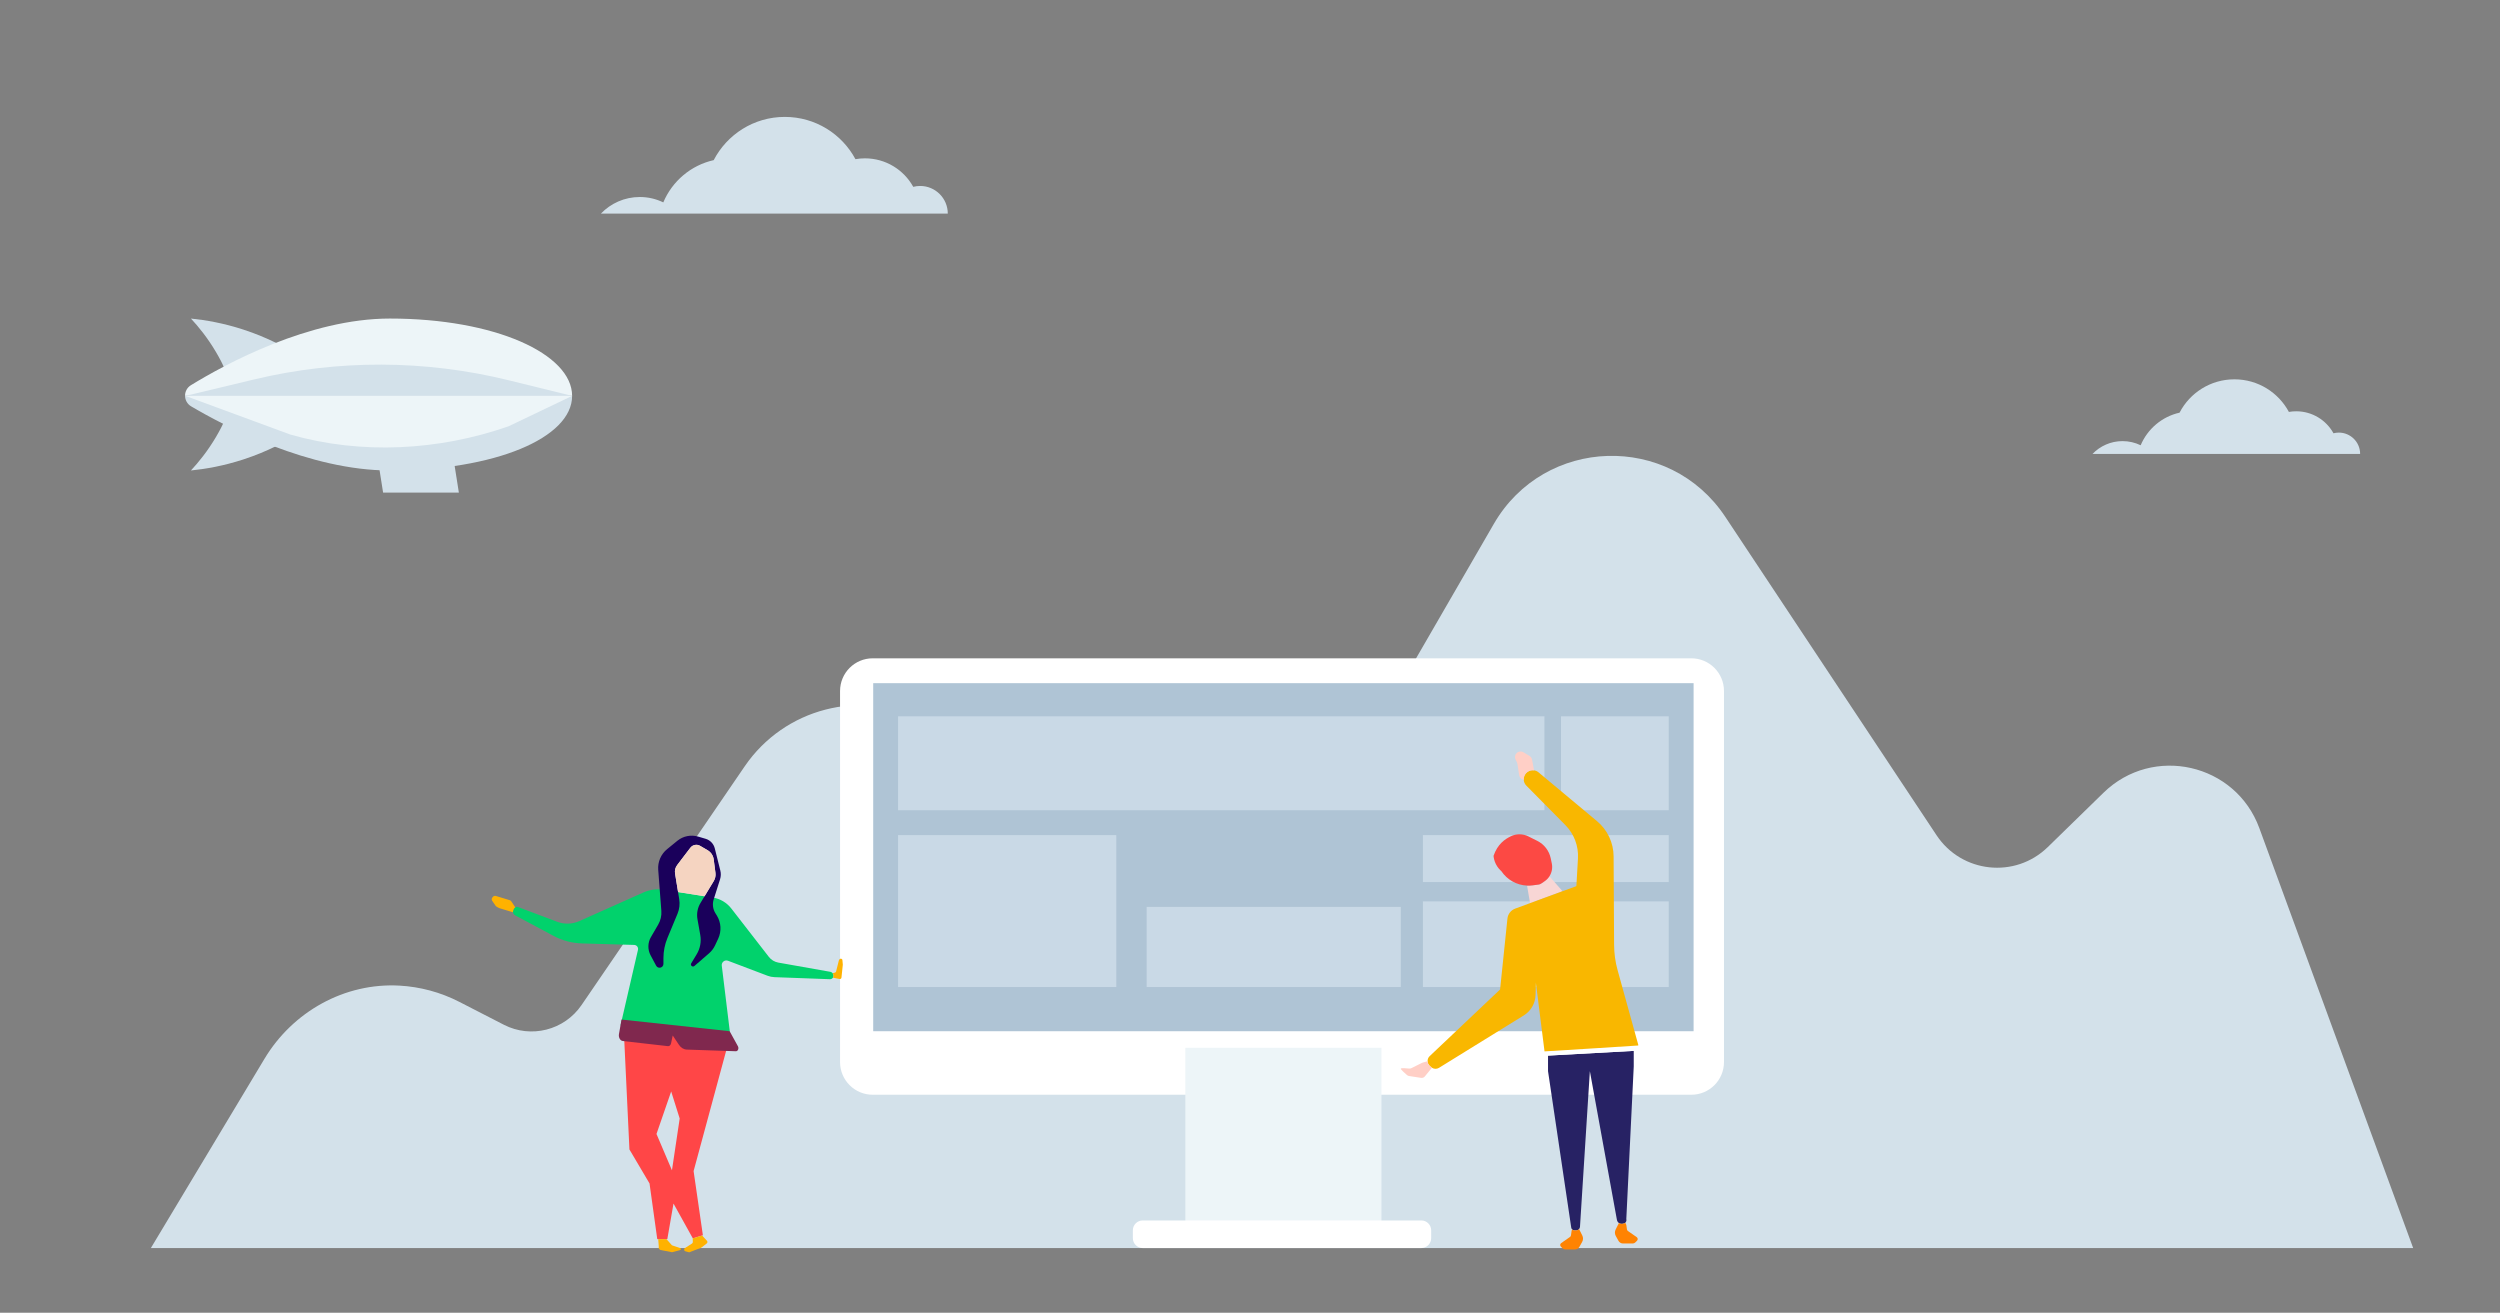 <?xml version="1.0" encoding="utf-8"?>
<!-- Generator: Adobe Illustrator 22.0.1, SVG Export Plug-In . SVG Version: 6.00 Build 0)  -->
<svg version="1.1" id="Слой_1" xmlns="http://www.w3.org/2000/svg" xmlns:xlink="http://www.w3.org/1999/xlink" x="0px" y="0px"
	 viewBox="0 0 905.05 475.243" style="enable-background:new 0 0 905.05 475.243;" xml:space="preserve">
<rect x="0" y="0" width="905.05" height="475.243" fill="#808080" stroke="none"/>
<style type="text/css">
	.st0{fill:#F8D6D5;}
	.st1{fill:#D3E1EA;}
	.st2{fill:#EDF5F8;}
	.st3{fill:#FFFFFF;}
	.st4{fill:#AFC4D5;}
	.st5{fill:#C9D9E6;}
	.st6{fill:#272264;}
	.st7{fill:#FDFFFF;}
	.st8{fill:#FC4944;}
	.st9{fill:#FF8302;}
	.st10{fill:#F9B700;}
	.st11{fill:#FFCFC6;}
	.st12{fill:#01D26C;}
	.st13{fill:#FF4647;}
	.st14{fill:#FFB200;}
	.st15{fill:#80284E;}
	.st16{fill:#1A005B;}
	.st17{fill:#F5D4C1;}
</style>
<path class="st1" d="M873.616,451.822l-55.691-152.022
	c-8.595-23.463-38.524-30.261-56.413-12.815l-20.175,19.677
	c-11.799,11.508-31.155,9.447-40.267-4.287l-76.494-115.295
	c-20.229-30.49-65.452-29.102-83.773,2.571L477.849,298.487
	c-8.559,14.796-27.156,20.374-42.444,12.729L334.251,260.64
	c-22.709-11.354-50.314-4.194-64.64,16.768l-59.081,86.445
	c-6.236,9.125-18.29,12.18-28.12,7.129l-16.082-8.265
	c-6.907-3.549-14.283-5.483-21.66-5.898c-19.9-1.12-38.663,9.402-48.921,26.49
	l-41.131,68.514H873.616z"/>
<path class="st1" d="M343.116,77.322H217.546c3.55-3.7,8.54-6,14.07-6
	c3.05,0,5.94,0.7,8.51,1.95c3.22-7.66,9.99-13.45,18.25-15.3
	c4.82-9.3,14.54-15.65,25.74-15.65c11.07,0,20.68,6.19,25.57,15.3
	c1.11-0.2,2.26-0.3,3.43-0.3c7.54,0,14.09,4.16,17.5,10.32
	c0.8-0.21,1.64-0.32,2.5-0.32C338.636,67.322,343.116,71.802,343.116,77.322z"/>
<path class="st1" d="M854.414,164.322h-96.868c2.739-2.854,6.588-4.629,10.854-4.629
	c2.353,0,4.582,0.54,6.565,1.504c2.484-5.909,7.707-10.376,14.079-11.803
	c3.718-7.174,11.217-12.073,19.857-12.073c8.54,0,15.953,4.775,19.725,11.803
	c0.856-0.154,1.743-0.231,2.646-0.231c5.817,0,10.869,3.209,13.5,7.961
	c0.617-0.162,1.265-0.247,1.929-0.247
	C850.958,156.608,854.414,160.064,854.414,164.322z"/>
<path class="st1" d="M69.116,115.322c5.273,0.529,11.793,1.649,19,4
	c8.875,2.894,15.908,6.713,21,10c-8.333,3.667-16.667,7.333-25,11
	c-1.264-3.699-3.149-8.195-6-13C75.109,122.254,71.881,118.282,69.116,115.322z"/>
<path class="st1" d="M69.116,170.322c5.273-0.529,11.793-1.649,19-4
	c8.875-2.894,15.908-6.713,21-10c-8.333-3.667-16.667-7.333-25-11
	c-1.264,3.699-3.149,8.195-6,13C75.109,163.39,71.881,167.362,69.116,170.322z"/>
<polygon class="st1" points="166.116,178.322 138.687,178.322 136.116,162.036 163.544,162.036 "/>
<path class="st2" d="M207.116,143.322H66.996c-0.03-1.49,0.68-2.99,2.13-3.88
	c12.55-7.69,42.8-24.12,71.99-24.12
	C179.226,115.322,207.116,128.132,207.116,143.322z"/>
<path class="st1" d="M207.116,143.322c0,15.19-27.89,27-66,27
	c-29.15,0-59.34-15.8-71.93-23.22c-1.44-0.86-2.17-2.31-2.19-3.78
	H207.116z"/>
<path class="st1" d="M67.116,143.322l24.849-5.95c30.326-7.261,61.95-7.158,92.228,0.302
	l22.923,5.648H67.116z"/>
<path class="st2" d="M207.116,143.322l-23,11c-25.24,8.814-53.294,10.344-79,3l-38-14H207.116z"/>
<path class="st3" d="M612.282,396.322h-296.333c-6.535,0-11.833-5.298-11.833-11.833V250.155
	c0-6.535,5.298-11.833,11.833-11.833h296.333c6.535,0,11.833,5.298,11.833,11.833
	v134.333C624.116,391.024,618.818,396.322,612.282,396.322z"/>
<rect x="429.116" y="379.322" class="st2" width="71" height="63"/>
<path class="st3" d="M413.699,451.822h100.833c1.979,0,3.583-1.604,3.583-3.583v-2.833
	c0-1.979-1.604-3.583-3.583-3.583h-100.833c-1.979,0-3.583,1.604-3.583,3.583v2.833
	C410.116,450.218,411.72,451.822,413.699,451.822z"/>
<rect x="316.116" y="247.322" class="st4" width="297" height="126"/>
<rect x="325.116" y="259.322" class="st5" width="234" height="34"/>
<rect x="325.116" y="302.322" class="st5" width="79" height="55"/>
<rect x="415.116" y="328.322" class="st5" width="92" height="29"/>
<rect x="565.116" y="259.322" class="st5" width="39" height="34"/>
<rect x="515.116" y="302.322" class="st5" width="89" height="17"/>
<rect x="515.116" y="326.322" class="st5" width="89" height="31"/>
<path class="st0" d="M565.672,322.64l-11.756,4.318l-1.098-6.354
	c0.672,0.026,1.347,0,2.028-0.09l2.157-0.284
	c0.314-0.039,0.616-0.151,0.878-0.327l1.253-0.835
	c0.736-0.491,1.343-1.119,1.799-1.838L565.672,322.64z"/>
<path class="st6" d="M591.448,386.065l-2.69,55.216c0.017,0.06,0.185,0.693-0.241,1.223
	c-0.056,0.069-0.116,0.129-0.177,0.176c-0.34,0.28-0.732,0.306-0.801,0.31
	c-0.099,0.03-0.805,0.215-1.464-0.237c0-0.004-0.004-0.004-0.004-0.004
	c-0.624-0.435-0.719-1.119-0.732-1.223l-9.776-53.752l-3.577,56.339
	c-0.021,0.319-0.142,0.603-0.336,0.822c-0.258,0.31-0.646,0.499-1.076,0.499
	h-0.581c-0.319,0-0.607-0.125-0.822-0.336c-0.185-0.172-0.314-0.409-0.353-0.676
	l-8.403-56.649v-5.622l31.032-1.709V386.065z"/>
<path class="st7" d="M560.328,382.153h0.066c0.016,0,0.033-0,0.049-0.001l30.86-1.701
	c0.096-0.005,0.191-0.026,0.281-0.062l0.28-0.112
	c0.448-0.179,0.671-0.684,0.501-1.135l-0.195-0.519
	c-0.138-0.369-0.504-0.603-0.897-0.573l-31.011,2.332
	c-0.463,0.035-0.821,0.421-0.821,0.885l0,0
	C559.44,381.756,559.838,382.153,560.328,382.153z"/>
<path class="st8" d="M560.932,317.229c-0.456,0.719-1.063,1.347-1.799,1.838l-1.253,0.835
	c-0.263,0.176-0.564,0.288-0.878,0.327l-2.157,0.284
	c-0.68,0.09-1.356,0.116-2.028,0.09c-3.719-0.159-7.193-2.079-9.302-5.239
	c-0.521-0.452-1.33-1.27-1.963-2.514c-0.62-1.218-0.801-2.333-0.861-3.013
	c1.476-4.287,4.12-6.061,6.323-7.111c1.984-0.947,4.296-0.921,6.263,0.06
	l3.254,1.627c2.501,1.248,4.292,3.577,4.864,6.315l0.387,1.864
	C562.125,314.224,561.793,315.881,560.932,317.229z"/>
<path class="st9" d="M572.77,449.593l-0.982,1.765c-0.327,0.594-0.956,0.964-1.636,0.964
	h-3.431c-0.405,0-0.792-0.159-1.08-0.448l-0.564-0.564
	c-0.37-0.37-0.319-0.986,0.112-1.287l3.185-2.226
	c0.189-0.133,0.314-0.34,0.349-0.573l0.211-1.481
	c0.03-0.237,0.112-0.452,0.237-0.646c0.215,0.211,0.504,0.336,0.822,0.336
	h0.581c0.43,0,0.818-0.189,1.076-0.499l1.171,2.342
	C573.188,448.009,573.171,448.878,572.77,449.593z"/>
<path class="st9" d="M592.641,449.158l-0.568,0.564c-0.284,0.288-0.676,0.448-1.08,0.448
	h-3.431c-0.68,0-1.304-0.37-1.636-0.964l-0.981-1.765
	c-0.396-0.715-0.418-1.584-0.052-2.316l1.184-2.372
	c0.659,0.452,1.365,0.267,1.464,0.237c0.069-0.004,0.461-0.03,0.801-0.31
	c0.232,0.245,0.392,0.56,0.439,0.913l0.211,1.481
	c0.034,0.232,0.159,0.439,0.353,0.573l3.181,2.225
	C592.955,448.172,593.007,448.788,592.641,449.158z"/>
<path class="st10" d="M592.976,378.501c0,0-33.8,2.165-33.826,2.126l-3.129-24.864
	l-0.116,4.447c-0.082,3.022-1.679,5.798-4.249,7.383l-30.731,18.996
	c-0.796,0.478-1.778,0.456-2.536-0.039c-0.121-0.073-0.237-0.164-0.344-0.263
	l-0.474-0.439c-0.486-0.452-0.74-1.059-0.758-1.67
	c-0.026-0.663,0.224-1.33,0.745-1.825l25.466-24.102
	c0.03-0.026,0.043-0.065,0.043-0.108l2.656-25.596
	c0.172-1.64,1.261-3.043,2.807-3.612l5.385-1.98l11.756-4.318l4.89-1.795
	c0.069-0.013,0.12-0.069,0.125-0.138l0.568-9.952
	c0.254-4.477-1.399-8.85-4.55-12.04l-14.145-14.309
	c-0.568-0.573-0.883-1.309-0.934-2.062c-0.06-0.852,0.211-1.726,0.822-2.411
	c0.646-0.719,1.537-1.089,2.436-1.089c0.159,0,0.319,0.013,0.478,0.039
	c0.577,0.082,1.136,0.319,1.614,0.719l21.183,17.679
	c3.78,3.155,5.975,7.817,6.001,12.738l0.177,32.031
	c0.017,3.104,0.443,6.19,1.274,9.186l7.499,27.081
	C593.136,378.402,593.071,378.493,592.976,378.501z"/>
<path class="st11" d="M518.389,386.551l-2.566,3.138c-0.327,0.4-0.844,0.598-1.356,0.521
	l-4.361-0.672c-0.271-0.043-0.521-0.159-0.732-0.336
	c-0.689-0.594-2.26-1.976-2.26-2.312c0-0.336,2.105-0.146,3.026-0.047
	c0.275,0.03,0.555-0.022,0.805-0.146l3.797-1.898
	c0.082-0.039,0.164-0.073,0.25-0.099l1.821-0.521
	c0.017,0.611,0.271,1.218,0.758,1.67l0.474,0.439
	C518.153,386.387,518.269,386.478,518.389,386.551z"/>
<path class="st11" d="M555.362,278.883c-0.159-0.026-0.319-0.039-0.478-0.039
	c-0.9,0-1.791,0.37-2.436,1.089c-0.611,0.684-0.882,1.558-0.822,2.411
	l-0.288-0.095c-0.723-0.241-1.248-0.865-1.365-1.614l-0.624-4.059
	c-0.03-0.207-0.095-0.409-0.189-0.598l-0.495-0.99
	c-0.392-0.783-0.237-1.726,0.379-2.342c0.392-0.392,0.908-0.594,1.433-0.594
	c0.357,0,0.719,0.095,1.042,0.288l2.165,1.3
	c0.499,0.297,0.844,0.796,0.951,1.365L555.362,278.883z"/>
<path class="st12" d="M301.76,353.215c0,0.269-0.084,0.518-0.224,0.722
	c-0.241,0.35-0.647,0.571-1.1,0.554l-20.072-0.742
	c-0.845-0.031-1.679-0.202-2.469-0.501l-14.342-5.436
	c-1.178-0.448-2.41,0.518-2.256,1.769l2.9,23.744
	c0.014,0.129-0.09,0.244-0.221,0.235l-39.108-2.217
	c-0.132-0.008-0.221-0.132-0.193-0.258l6.284-27.229
	c0.204-0.89-0.456-1.749-1.372-1.775l-18.885-0.54
	c-3.622-0.104-7.171-1.047-10.368-2.757l-13.836-7.406
	c-0.439-0.235-0.719-0.663-0.778-1.131c-0.031-0.243-0.003-0.498,0.095-0.739
	l0.146-0.361c0.118-0.297,0.33-0.526,0.591-0.666
	c0.325-0.179,0.722-0.218,1.094-0.076l14.04,5.29
	c2.606,0.98,5.492,0.896,8.033-0.241l23.221-10.37
	c2.298-1.027,4.842-1.363,7.328-0.968l5.209,0.829l9.584,1.52l3.012,0.479
	c2.642,0.417,5.024,1.828,6.665,3.941l13.598,17.525
	c0.845,1.092,2.066,1.828,3.423,2.068l18.826,3.336
	c0.341,0.062,0.633,0.238,0.842,0.487c0.003,0.003,0.006,0.008,0.008,0.011
	C301.64,352.56,301.76,352.876,301.76,353.215z"/>
<polygon class="st13" points="251.098,423.958 254.457,447.19 254.171,447.277 250.818,448.309 
	250.773,448.231 243.82,435.714 241.581,448.589 237.942,448.589 235.143,428.436 
	227.866,416.121 225.907,374.695 244.31,372.386 263.973,376.374 "/>
<path class="st14" d="M246.211,452.561l-2.83,0.756c-0.078,0.02-0.162,0.017-0.235-0.014
	l-4.084-0.795c-0.089-0.033-0.424-0.235-0.56-0.56
	c-0.071-0.17-0.004-0.61-0.018-0.794l-0.186-2.395
	c-0.011-0.059-0.006-0.118,0.011-0.171h2.961l1.92,2.161
	c0.048,0.05,0.104,0.09,0.168,0.112l2.875,0.957
	C246.597,451.94,246.58,452.463,246.211,452.561z"/>
<path class="st14" d="M255.856,450.146l-1.747,1.358c-0.143,0.109-0.294,0.204-0.456,0.28
	l-3.395,1.285c-0.162,0.078-0.672,0.344-0.84,0.28l-1.344-0.369
	c-0.493-0.196-0.557-0.868-0.112-1.156l2.553-1.64
	c0.19-0.12,0.302-0.33,0.3-0.554c-0.003-0.347-0.014-0.887-0.042-1.397
	l0.045,0.078l3.353-1.033l1.763,1.912
	C256.195,449.468,256.158,449.91,255.856,450.146z"/>
<path class="st15" d="M225.005,369.097l-0.932,5.273c-0.215,1.215,0.452,2.395,1.416,2.504
	l16.331,1.856c0.509,0.058,0.978-0.362,1.113-0.998l0.607-2.867l2.24,3.366
	c0.712,1.07,1.743,1.702,2.837,1.739l17.79,0.603
	c0.727,0.025,1.164-1.03,0.744-1.794l-3.003-5.459L225.005,369.097z"/>
<polygon class="st1" points="243.26,423.678 237.662,410.522 242.981,395.128 246.06,404.924 "/>
<path class="st16" d="M259.512,331.441c1.562,2.539,1.744,5.693,0.484,8.394l-1.117,2.388
	c-0.515,1.108-1.262,2.096-2.189,2.897l-5.301,4.585
	c-0.658,0.568-1.601-0.23-1.15-0.971l1.968-3.252
	c1.271-2.099,1.733-4.588,1.304-7.003l-1.013-5.704
	c-0.361-2.027,0.028-4.115,1.092-5.875l0.708-1.17l4.089-6.765
	c0.537-0.884,0.756-1.929,0.624-2.956l-0.63-4.87
	c-0.179-1.4-0.999-2.637-2.22-3.348l-2.712-1.581
	c-1.184-0.691-2.695-0.392-3.527,0.697l-4.77,6.233
	c-0.672,0.879-0.952,1.996-0.773,3.087l1.416,8.669l0.101,0.627
	c0.288,1.772,0.078,3.588-0.61,5.245l-3.658,8.809
	c-0.954,2.304-1.447,4.775-1.447,7.269v2.085c0,1.464-1.957,1.954-2.645,0.663
	l-2.004-3.742c-1.111-2.077-1.064-4.585,0.123-6.622l2.617-4.49
	c0.879-1.503,1.279-3.238,1.148-4.977l-1.131-14.86
	c-0.218-2.872,0.982-5.671,3.216-7.49l3.7-3.02
	c2.11-1.721,4.935-2.292,7.549-1.523l2.693,0.792
	c1.64,0.481,2.903,1.797,3.317,3.457l2.01,8.036
	c0.26,1.047,0.227,2.147-0.098,3.174l-2.306,7.269
	c-0.529,1.674-0.305,3.493,0.613,4.988L259.512,331.441z"/>
<path class="st17" d="M258.386,318.963l-3.325,5.503l-9.584-1.52l-1.097-6.72
	c-0.179-1.092,0.101-2.208,0.773-3.087l4.77-6.233
	c0.831-1.089,2.343-1.388,3.527-0.697l2.712,1.581
	c1.22,0.711,2.04,1.948,2.22,3.348l0.63,4.87
	C259.142,317.035,258.924,318.079,258.386,318.963z"/>
<path class="st14" d="M305.113,349.168c0.003,0.036,0.003,0.076,0,0.112l-0.487,4.63
	c-0.036,0.339-0.355,0.574-0.691,0.507l-2.399-0.479
	c0.14-0.204,0.224-0.453,0.224-0.722c0-0.339-0.12-0.655-0.325-0.901
	l0.826-0.207c0.21-0.05,0.372-0.213,0.423-0.423l1.005-4.017
	c0.02-0.081,0.059-0.157,0.109-0.221l0.14-0.176
	c0.327-0.409,0.985-0.21,1.033,0.311L305.113,349.168z"/>
<path class="st14" d="M186.552,328.483c-0.26,0.14-0.473,0.369-0.591,0.666l-0.146,0.361
	c-0.098,0.241-0.126,0.495-0.095,0.739c-0.039-0.006-0.076-0.014-0.112-0.022
	l-4.767-1.436c-0.255-0.067-1.268-0.613-1.4-0.84l-1.29-1.889
	c-0.21-0.355-0.176-0.803,0.081-1.125l0.199-0.249
	c0.258-0.319,0.68-0.451,1.072-0.333l5.047,1.537
	c0.221,0.067,0.411,0.21,0.54,0.403L186.552,328.483z"/>
</svg>
